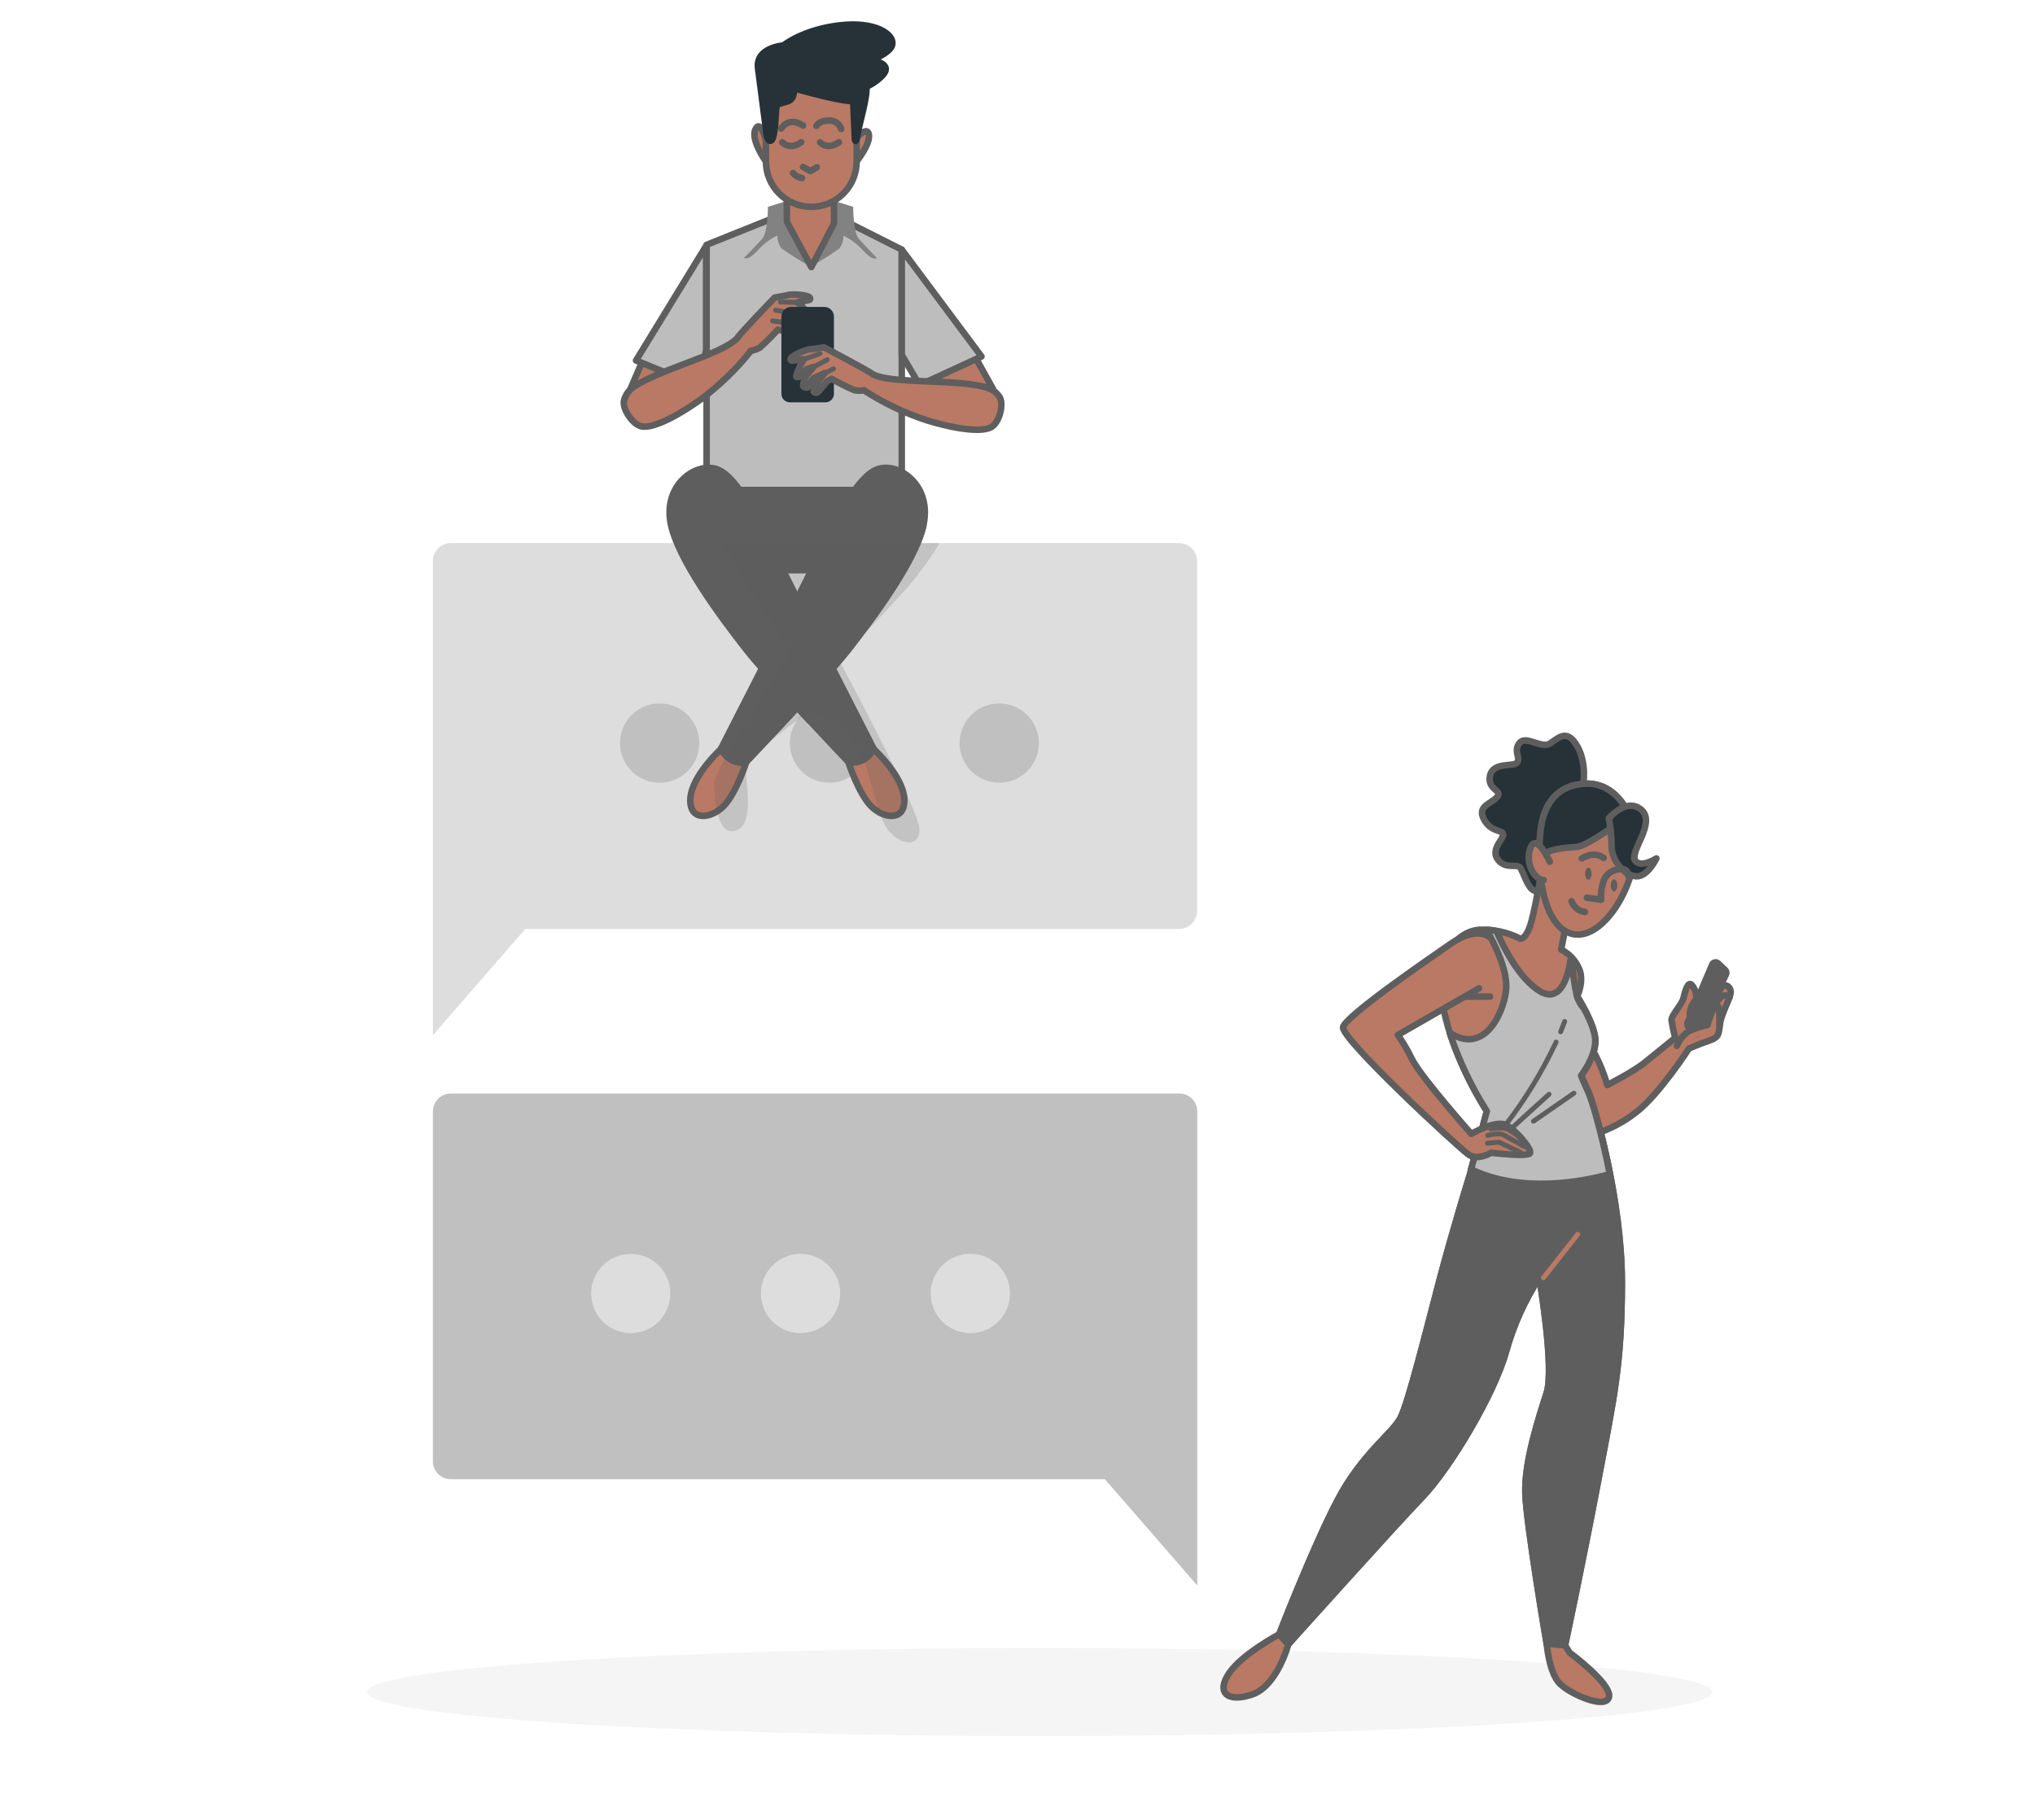 <svg width="312" height="279" viewBox="0 0 312 279" fill="none" xmlns="http://www.w3.org/2000/svg">
<path d="M159.399 266.19C216.365 266.19 262.546 263.165 262.546 259.433C262.546 255.701 216.365 252.676 159.399 252.676C102.432 252.676 56.252 255.701 56.252 259.433C56.252 263.165 102.432 266.19 159.399 266.19Z" fill="#F5F5F5"/>
<path d="M180.788 167.666H69.114C68.387 167.666 67.689 167.955 67.174 168.47C66.659 168.985 66.37 169.682 66.37 170.41V224.028C66.366 224.391 66.433 224.752 66.569 225.089C66.705 225.425 66.906 225.732 67.162 225.99C67.417 226.249 67.721 226.454 68.056 226.594C68.391 226.734 68.751 226.806 69.114 226.806H169.401L183.567 243.106V170.39C183.564 170.028 183.49 169.671 183.349 169.338C183.207 169.005 183.002 168.704 182.743 168.45C182.485 168.197 182.18 167.998 181.844 167.863C181.509 167.729 181.15 167.662 180.788 167.666Z" fill="#C0C0C0"/>
<path d="M142.688 198.331C142.686 197.129 143.041 195.953 143.708 194.952C144.376 193.952 145.324 193.172 146.435 192.711C147.545 192.25 148.768 192.128 149.947 192.362C151.126 192.596 152.21 193.174 153.061 194.024C153.912 194.874 154.491 195.957 154.726 197.136C154.961 198.315 154.841 199.537 154.381 200.648C153.922 201.759 153.143 202.709 152.143 203.377C151.143 204.045 149.968 204.402 148.765 204.402C147.155 204.402 145.61 203.763 144.47 202.624C143.33 201.486 142.689 199.942 142.688 198.331Z" fill="#DDDDDD"/>
<path d="M116.661 198.331C116.66 197.128 117.015 195.952 117.683 194.952C118.35 193.951 119.299 193.171 120.41 192.71C121.521 192.249 122.744 192.128 123.923 192.363C125.103 192.597 126.186 193.176 127.037 194.026C127.887 194.877 128.466 195.96 128.701 197.14C128.935 198.32 128.814 199.542 128.353 200.653C127.892 201.764 127.112 202.713 126.112 203.381C125.111 204.048 123.935 204.403 122.732 204.402C121.122 204.402 119.578 203.762 118.439 202.624C117.301 201.485 116.661 199.941 116.661 198.331Z" fill="#DDDDDD"/>
<path d="M90.634 198.331C90.634 197.13 90.99 195.956 91.657 194.958C92.324 193.96 93.272 193.181 94.382 192.722C95.491 192.262 96.712 192.142 97.889 192.376C99.067 192.611 100.149 193.189 100.998 194.038C101.847 194.887 102.425 195.969 102.659 197.146C102.894 198.324 102.773 199.545 102.314 200.654C101.854 201.764 101.076 202.712 100.078 203.379C99.079 204.046 97.906 204.402 96.705 204.402C95.095 204.402 93.55 203.762 92.412 202.624C91.273 201.485 90.634 199.941 90.634 198.331Z" fill="#DDDDDD"/>
<path d="M242.59 121.258C242.59 121.258 243.523 117.369 241.815 114.398C240.107 111.428 238.701 113.465 237.459 114.083C236.217 114.7 233.885 112.711 232.952 113.932C232.019 115.153 233.11 116.106 232.643 116.882C232.177 117.657 228.911 116.724 228.445 118.94C227.978 121.155 230.462 121.114 229.529 122.198C228.596 123.282 226.421 123.57 227.512 125.628C228.603 127.686 230.462 127.185 230.462 127.96C230.462 128.736 228.445 130.293 229.687 131.843C230.928 133.394 232.643 132.31 233.117 133.092C233.59 133.874 234.2 136.042 235.133 136.522C236.066 137.002 238.399 136.364 240.573 132.481C242.748 128.598 242.59 121.258 242.59 121.258Z" fill="#263238" stroke="#5E5E5E" stroke-linecap="round" stroke-linejoin="round"/>
<path d="M263.767 151.67C263.266 152.747 259.075 155.621 259.075 155.621C259.07 155.148 259.171 154.679 259.37 154.249C259.672 153.79 259.884 153.344 260.056 153.069C260.106 152.32 259.859 151.581 259.37 151.011C258.801 150.38 258.348 151.965 258.101 153.021C257.854 154.078 256.201 155.683 256.276 156.451C256.416 157.354 256.601 158.249 256.832 159.133L252.133 162.941C250.658 164.169 246.432 166.371 246.432 166.371C245.962 164.749 245.335 163.178 244.559 161.679C242.914 158.502 241.098 155.418 239.119 152.438C237.466 154.743 238.769 157.926 239.702 161.843C240.635 165.76 244.545 173.855 244.545 173.855C246.825 173.148 248.955 172.027 250.829 170.549C254.314 167.928 258.945 160.766 258.945 160.766C258.945 160.766 260.317 160.156 262.011 159.573C263.705 158.989 263.458 158.495 263.733 156.829C264.007 155.162 265.427 152.891 265.345 152.027C265.263 151.162 264.268 150.593 263.767 151.67Z" fill="#B97964" stroke="#5E5E5E" stroke-linecap="round" stroke-linejoin="round"/>
<path d="M236.526 132.447C236.526 132.447 235.606 138.189 234.831 141.139C234.056 144.089 233.102 143.931 233.102 143.931C231.136 142.926 228.942 142.453 226.736 142.559C223.471 142.868 219.739 146.442 221.296 154.53C222.854 162.618 227.978 170.383 227.978 170.383L225.337 180.172C225.337 180.172 222.785 188.404 220.768 196.039C218.751 203.675 215.932 215.145 214.683 217.477C213.435 219.809 208.77 222.965 205.038 230.086C201.306 237.206 196.12 250.59 196.12 250.59L197.492 252.147C197.492 252.147 213.812 233.955 218.01 229.605C222.209 225.256 229.048 213.903 230.907 207.221C232.021 203.216 233.74 199.403 236.004 195.916C236.004 195.916 238.371 209.711 237.129 213.594C235.888 217.477 233.699 224.165 233.864 228.981C234.028 233.797 237.15 252.12 237.15 252.12L239.949 252.271C239.949 252.271 242.748 239.059 245.073 226.779C247.399 214.5 248.654 209.218 248.654 196.595C248.654 183.973 244.456 169.395 243.523 167.372C242.59 165.348 242.432 164.888 242.432 164.888C242.432 164.888 244.607 162.089 244.607 159.599C244.607 157.109 241.815 152.739 241.815 152.739C241.815 152.739 243.056 150.256 241.965 148.232C241.402 147.093 240.485 146.166 239.352 145.591L240.415 140.151L236.526 132.447Z" fill="#B97964" stroke="#5E5E5E" stroke-linecap="round" stroke-linejoin="round"/>
<path d="M226.75 174.93L225.337 180.164C225.337 180.164 222.785 188.396 220.768 196.031C218.751 203.666 215.932 215.136 214.683 217.469C213.435 219.801 208.77 222.957 205.038 230.077C201.306 237.198 196.12 250.582 196.12 250.582L197.492 252.139C197.492 252.139 213.812 233.946 218.01 229.597C222.209 225.248 229.048 213.894 230.907 207.213C232.021 203.207 233.74 199.395 236.004 195.908C236.004 195.908 238.371 209.703 237.129 213.586C235.888 217.469 233.699 224.157 233.864 228.973C234.028 233.788 237.15 252.118 237.15 252.118L239.949 252.269C239.949 252.269 242.748 239.057 245.073 226.778C247.399 214.498 248.654 209.216 248.654 196.594C248.654 188.314 246.836 179.162 245.327 173.27C235.517 175.451 229.919 175.485 226.75 174.93Z" fill="#5E5E5E" stroke="#5E5E5E" stroke-linecap="round" stroke-linejoin="round"/>
<path d="M236.643 195.909L241.897 189.248" stroke="#B97964" stroke-width="0.75" stroke-linecap="round" stroke-linejoin="round"/>
<path d="M241.815 120.326C241.815 120.326 237.013 120.634 236.217 127.186C235.421 133.737 236.684 142.106 241.019 143.19C245.355 144.274 250.191 136.975 250.657 130.76C251.124 124.545 247.255 119.077 241.815 120.326Z" fill="#B97964" stroke="#5E5E5E" stroke-linecap="round" stroke-linejoin="round"/>
<path d="M247.955 135.746C247.955 136.261 247.728 136.679 247.454 136.679C247.18 136.679 246.953 136.261 246.953 135.746C246.953 135.232 247.173 134.82 247.454 134.82C247.735 134.82 247.955 135.232 247.955 135.746Z" fill="#5E5E5E"/>
<path d="M244.017 133.964C244.017 134.472 243.798 134.89 243.523 134.89C243.249 134.89 243.022 134.472 243.022 133.964C243.022 133.457 243.242 133.031 243.523 133.031C243.804 133.031 244.017 133.443 244.017 133.964Z" fill="#5E5E5E"/>
<path d="M250.006 125.56C248.689 121.883 245.636 119.448 241.815 120.326C241.815 120.326 237.013 120.635 236.217 127.186C236.033 128.752 235.966 130.33 236.018 131.906L236.059 132.002C236.059 132.002 235.428 130.17 241.643 129.862C243.694 129.738 248.839 125.245 250.006 125.56Z" fill="#263238" stroke="#5E5E5E" stroke-linecap="round" stroke-linejoin="round"/>
<path d="M246.658 125.471C246.658 125.471 249.402 122.178 251.666 124.181C253.93 126.185 249.807 130.616 250.664 131.906C251.522 133.195 253.95 131.618 253.95 131.618C253.95 131.618 252.668 134.362 250.953 134.362C249.238 134.362 247.09 132.077 247.09 129.786C247.082 128.346 246.938 126.911 246.658 125.499" fill="#263238"/>
<path d="M246.658 125.471C246.658 125.471 249.402 122.178 251.666 124.181C253.93 126.185 249.807 130.616 250.664 131.906C251.522 133.195 253.95 131.618 253.95 131.618C253.95 131.618 252.668 134.362 250.953 134.362C249.238 134.362 247.09 132.077 247.09 129.786C247.082 128.346 246.938 126.911 246.658 125.499V125.499" stroke="#5E5E5E" stroke-linecap="round" stroke-linejoin="round"/>
<path d="M237.616 132.139C237.616 132.139 235.593 127.632 234.66 129.957C233.727 132.283 235.284 134.938 236.683 134.938" fill="#B97964"/>
<path d="M237.616 132.139C237.616 132.139 235.593 127.632 234.66 129.957C233.727 132.283 235.284 134.938 236.683 134.938" stroke="#5E5E5E" stroke-linecap="round" stroke-linejoin="round"/>
<path d="M242.844 154.646C242.378 154.105 242.02 153.481 241.787 152.807C241.347 150.928 241.101 149.009 241.053 147.079L240.847 146.866C240.498 149.357 239.4 153.871 236.189 152.032C232.979 150.194 230.42 145.103 229.46 142.785C228.956 142.639 228.434 142.569 227.909 142.579C229.014 144.479 231.257 148.808 230.9 151.874C230.503 155.304 227.621 161.808 222.257 158.357C223.661 162.579 225.573 166.615 227.951 170.376L225.543 179.294C233.295 183.019 242.693 181.166 246.809 180.035C245.553 173.593 244.017 168.537 243.495 167.405C242.562 165.388 242.405 164.922 242.405 164.922C242.405 164.922 244.579 162.123 244.579 159.633C244.607 158.206 243.667 156.134 242.844 154.646Z" fill="#BDBDBD" stroke="#5E5E5E" stroke-linecap="round" stroke-linejoin="round"/>
<path d="M239.27 158.198C239.482 157.677 239.695 157.148 239.887 156.613" stroke="#5E5E5E" stroke-width="0.75" stroke-linecap="round" stroke-linejoin="round"/>
<path d="M230.839 172.474C233.874 168.533 236.471 164.273 238.584 159.77" stroke="#5E5E5E" stroke-width="0.75" stroke-linecap="round" stroke-linejoin="round"/>
<path d="M232.087 172.71C232.087 172.71 234.145 170.796 237.493 167.777" stroke="#5E5E5E" stroke-width="0.75" stroke-linecap="round" stroke-linejoin="round"/>
<path d="M235.105 171.912L241.307 167.617" stroke="#5E5E5E" stroke-width="0.75" stroke-linecap="round" stroke-linejoin="round"/>
<path d="M228.287 143.635C228.287 143.635 226.421 141.927 222.38 144.726C218.34 147.525 206.369 155.764 205.916 157.472C205.464 159.18 223.794 176.124 225.193 177.057C226.592 177.99 228.623 176.748 228.623 176.748C228.623 176.748 234.262 177.434 234.578 176.81C234.893 176.186 232.417 173.25 230.859 172.475C229.302 171.699 225.577 173.847 225.577 173.847C225.577 173.847 218.031 165.375 216.495 162.418C215.865 161.121 215.138 159.873 214.32 158.686L226.757 151.538" fill="#B97964"/>
<path d="M228.287 143.635C228.287 143.635 226.421 141.927 222.38 144.726C218.34 147.525 206.369 155.764 205.916 157.472C205.464 159.18 223.794 176.124 225.193 177.057C226.592 177.99 228.623 176.748 228.623 176.748C228.623 176.748 234.262 177.434 234.578 176.81C234.893 176.186 232.417 173.25 230.859 172.475C229.302 171.699 225.577 173.847 225.577 173.847C225.577 173.847 218.031 165.375 216.495 162.418C215.865 161.121 215.138 159.873 214.32 158.686L226.757 151.538" stroke="#5E5E5E" stroke-linecap="round" stroke-linejoin="round"/>
<path d="M228.04 175.287L229.81 175.115L233.068 176.659" stroke="#5E5E5E" stroke-width="0.75" stroke-linecap="round" stroke-linejoin="round"/>
<path d="M228.095 174.088C228.095 174.088 229.81 173.574 230.667 174.088C231.525 174.603 233.754 175.803 233.754 175.803" stroke="#5E5E5E" stroke-width="0.75" stroke-linecap="round" stroke-linejoin="round"/>
<path d="M228.548 173.092C228.548 173.092 230.379 172.797 231.113 173.092C231.855 173.496 232.546 173.986 233.171 174.553" stroke="#5E5E5E" stroke-width="0.75" stroke-linecap="round" stroke-linejoin="round"/>
<path d="M224.713 152.807H228.445" stroke="#5E5E5E" stroke-linecap="round" stroke-linejoin="round"/>
<path d="M262.052 147.697L258.279 156.574C258.211 156.731 258.182 156.903 258.195 157.074C258.209 157.245 258.263 157.41 258.354 157.555L258.986 158.57C259.086 158.733 259.229 158.866 259.398 158.954C259.568 159.043 259.758 159.084 259.949 159.074C260.14 159.063 260.325 159.001 260.484 158.895C260.642 158.788 260.77 158.64 260.851 158.467L265.07 149.618C265.167 149.416 265.197 149.189 265.158 148.969C265.119 148.748 265.011 148.546 264.851 148.39L263.774 147.354C263.65 147.233 263.499 147.144 263.333 147.095C263.167 147.046 262.992 147.037 262.822 147.071C262.653 147.105 262.494 147.18 262.36 147.289C262.225 147.398 262.12 147.538 262.052 147.697Z" fill="#5E5E5E"/>
<path d="M257.105 160.353C257.46 159.452 258.077 158.678 258.875 158.131C259.803 157.688 260.782 157.366 261.791 157.17C261.791 157.17 262.827 153.555 263.307 154.111C263.787 154.666 263.595 157.452 263.595 157.452" fill="#B97964"/>
<path d="M257.105 160.353C257.46 159.452 258.077 158.678 258.875 158.131C259.803 157.688 260.782 157.366 261.791 157.17C261.791 157.17 262.827 153.555 263.307 154.111C263.787 154.666 263.595 157.452 263.595 157.452" stroke="#5E5E5E" stroke-linecap="round" stroke-linejoin="round"/>
<path d="M265.166 152.911C264.997 152.741 264.771 152.642 264.532 152.632C264.293 152.622 264.059 152.701 263.876 152.856C263.245 153.432 262.278 155.065 261.249 155.936" stroke="#5E5E5E" stroke-linecap="round" stroke-linejoin="round"/>
<path d="M196.113 250.582C196.113 250.582 190.474 253.573 188.458 256.516C186.441 259.459 188.087 261.105 191.949 259.822C195.811 258.54 197.513 252.139 197.513 252.139L196.113 250.582Z" fill="#B97964" stroke="#5E5E5E" stroke-linecap="round" stroke-linejoin="round"/>
<path d="M237.15 252.12C237.15 252.12 237.493 256.497 239.147 258.15C240.8 259.803 246.308 262.191 246.693 260.167C247.077 258.143 240.635 253.376 240.635 253.376L239.949 252.271L237.891 252.086L237.15 252.12Z" fill="#B97964" stroke="#5E5E5E" stroke-linecap="round" stroke-linejoin="round"/>
<path d="M247.358 133.496C246.973 133.65 246.631 133.893 246.359 134.206C246.087 134.518 245.893 134.891 245.794 135.293C245.516 136.149 245.408 137.051 245.478 137.948L243.297 137.64" stroke="#5E5E5E" stroke-linecap="round" stroke-linejoin="round"/>
<path d="M240.95 138.188C241.105 138.627 241.379 139.013 241.743 139.303C242.107 139.593 242.546 139.775 243.008 139.827" stroke="#5E5E5E" stroke-linecap="round" stroke-linejoin="round"/>
<path d="M242.515 131.623C242.515 131.623 244.312 130.374 245.869 131.547" stroke="#5E5E5E" stroke-linecap="round" stroke-linejoin="round"/>
<path d="M247.357 133.496C247.357 133.496 249.621 132.563 249.621 134.278" stroke="#5E5E5E" stroke-linecap="round" stroke-linejoin="round"/>
<path d="M180.788 83.269H69.114C68.386 83.269 67.688 83.559 67.174 84.073C66.659 84.588 66.37 85.286 66.37 86.013V158.73L80.536 142.43H180.788C181.151 142.43 181.511 142.358 181.846 142.218C182.181 142.078 182.485 141.873 182.741 141.614C182.996 141.356 183.197 141.049 183.333 140.712C183.469 140.376 183.537 140.015 183.532 139.652V86.048C183.537 85.685 183.469 85.324 183.333 84.987C183.197 84.65 182.996 84.344 182.741 84.085C182.485 83.827 182.181 83.622 181.846 83.482C181.511 83.342 181.151 83.269 180.788 83.269Z" fill="#DDDDDD"/>
<path d="M107.215 113.933C107.215 112.731 106.858 111.556 106.19 110.556C105.522 109.556 104.572 108.777 103.461 108.317C102.35 107.858 101.127 107.738 99.948 107.973C98.769 108.208 97.686 108.787 96.836 109.638C95.987 110.489 95.408 111.572 95.174 112.752C94.941 113.931 95.062 115.154 95.523 116.264C95.984 117.375 96.764 118.323 97.765 118.99C98.765 119.657 99.941 120.013 101.143 120.011C101.941 120.011 102.731 119.854 103.468 119.549C104.205 119.243 104.875 118.795 105.439 118.231C106.003 117.666 106.45 116.996 106.754 116.259C107.059 115.521 107.215 114.731 107.215 113.933Z" fill="#C0C0C0"/>
<path d="M133.242 113.931C133.24 112.731 132.883 111.558 132.215 110.56C131.547 109.563 130.599 108.786 129.489 108.327C128.38 107.869 127.159 107.75 125.982 107.985C124.805 108.22 123.724 108.798 122.875 109.648C122.027 110.497 121.449 111.579 121.216 112.756C120.982 113.934 121.103 115.154 121.562 116.263C122.022 117.372 122.8 118.32 123.799 118.987C124.797 119.654 125.97 120.009 127.171 120.009C127.969 120.009 128.759 119.852 129.496 119.547C130.233 119.241 130.902 118.793 131.466 118.229C132.03 117.664 132.477 116.994 132.782 116.257C133.086 115.519 133.243 114.729 133.242 113.931Z" fill="#C0C0C0"/>
<path d="M159.275 113.933C159.275 112.731 158.919 111.556 158.251 110.557C157.583 109.557 156.634 108.778 155.523 108.318C154.412 107.858 153.19 107.738 152.011 107.972C150.832 108.207 149.749 108.786 148.899 109.636C148.049 110.486 147.47 111.569 147.236 112.748C147.001 113.927 147.122 115.149 147.582 116.259C148.042 117.37 148.821 118.319 149.82 118.987C150.82 119.655 151.995 120.011 153.197 120.011C153.995 120.011 154.786 119.854 155.523 119.549C156.26 119.243 156.93 118.796 157.495 118.231C158.059 117.667 158.507 116.997 158.812 116.259C159.118 115.522 159.275 114.732 159.275 113.933Z" fill="#C0C0C0"/>
<path d="M99.182 53.785L95.951 61.263C95.838 61.465 95.77 61.689 95.749 61.919C95.729 62.15 95.758 62.383 95.834 62.601C95.909 62.82 96.031 63.02 96.189 63.189C96.347 63.358 96.54 63.492 96.753 63.581L98.729 64.446C100.567 64.693 102.33 63.074 102.783 62.484L106.789 57.592L99.182 53.785Z" fill="#B97964" stroke="#5E5E5E" stroke-linecap="round" stroke-linejoin="round"/>
<path d="M122.183 31.983L108.333 37.539V78.075H138.256V38.273L125.188 31.688L122.183 31.983Z" fill="#BDBDBD" stroke="#5E5E5E" stroke-linecap="round" stroke-linejoin="round"/>
<path d="M131.656 36.593C130.806 35.619 130.806 31.709 130.806 31.709L127.259 30.611L124.268 30.941L121.277 30.611L117.737 31.709C117.737 31.709 117.737 35.619 116.88 36.593C116.022 37.567 114.074 39.523 114.074 39.523C114.074 39.523 114.561 40.133 116.132 38.425C116.99 37.461 118.026 36.673 119.185 36.106C119.176 36.806 119.39 37.491 119.795 38.061C121.19 39.056 122.64 39.972 124.138 40.805V40.936L124.248 40.867L124.364 40.936V40.833C125.863 40.002 127.313 39.085 128.707 38.089C129.112 37.518 129.326 36.834 129.317 36.134C130.477 36.699 131.514 37.487 132.37 38.452C133.961 40.16 134.428 39.55 134.428 39.55C134.428 39.55 132.514 37.574 131.656 36.593Z" fill="#828282"/>
<path d="M120.64 29.309V33.994L124.385 40.95L127.863 34.261V29.446L120.64 29.309Z" fill="#B97964" stroke="#5E5E5E" stroke-linecap="round" stroke-linejoin="round"/>
<path d="M117.429 21.55C117.429 21.55 116.62 18.196 115.824 19.814C115.028 21.433 117.429 24.761 117.429 24.761V21.55Z" fill="#B97964" stroke="#5E5E5E" stroke-linecap="round" stroke-linejoin="round"/>
<path d="M131.073 21.419C131.073 21.419 132.946 19.141 133.214 20.616C133.481 22.091 131.341 24.732 131.341 24.732L131.073 21.419Z" fill="#B97964" stroke="#5E5E5E" stroke-linecap="round" stroke-linejoin="round"/>
<path d="M124.385 31.716C122.54 31.716 120.771 30.983 119.466 29.678C118.162 28.374 117.429 26.605 117.429 24.76V10.848H131.341V24.76C131.341 26.605 130.608 28.374 129.303 29.678C127.999 30.983 126.23 31.716 124.385 31.716Z" fill="#B97964" stroke="#5E5E5E" stroke-linecap="round" stroke-linejoin="round"/>
<path d="M119.946 21.816C119.946 21.816 121.003 23.085 122.834 21.816H119.946Z" fill="#B97964"/>
<path d="M119.946 21.816C119.946 21.816 121.003 23.085 122.834 21.816" stroke="#5E5E5E" stroke-linecap="round" stroke-linejoin="round"/>
<path d="M125.729 21.816C125.729 21.816 126.786 23.085 128.624 21.816H125.729Z" fill="#B97964"/>
<path d="M125.729 21.816C125.729 21.816 126.786 23.085 128.624 21.816" stroke="#5E5E5E" stroke-linecap="round" stroke-linejoin="round"/>
<path d="M119.769 19.718C119.769 19.718 120.825 17.776 123.116 19.244" stroke="#5E5E5E" stroke-linecap="round" stroke-linejoin="round"/>
<path d="M125.174 19.307C125.174 19.307 125.524 18.484 127.115 18.484C127.524 18.458 127.93 18.571 128.267 18.805C128.603 19.04 128.85 19.381 128.967 19.774" stroke="#5E5E5E" stroke-linecap="round" stroke-linejoin="round"/>
<path d="M123.116 25.59L124.234 26.235L125.229 25.652" stroke="#5E5E5E" stroke-linecap="round" stroke-linejoin="round"/>
<path d="M121.586 26.529C121.932 26.947 122.421 27.22 122.958 27.298" stroke="#5E5E5E" stroke-linecap="round" stroke-linejoin="round"/>
<path d="M130.806 15.532L131.074 21.418C131.074 21.418 131.204 22.221 131.472 20.616C131.739 19.01 133.084 14.592 132.81 13.255C132.535 11.917 130.669 11.883 129.867 12.322C129.064 12.761 130.806 15.532 130.806 15.532Z" fill="#263238" stroke="#263238" stroke-linecap="round" stroke-linejoin="round"/>
<path d="M117.429 19.814C117.429 19.814 116.626 13.64 116.221 10.45C115.817 7.26 120.104 6.972 120.104 6.972C120.104 6.972 123.047 4.557 128.665 3.892C134.284 3.226 136.959 5.264 136.822 6.704C136.685 8.145 133.481 9.242 133.481 9.242C133.481 9.242 137.357 9.647 135.086 11.787C132.816 13.928 130.668 13.79 130.668 13.79C130.668 13.79 132.678 14.73 131.471 15.396C130.264 16.061 121.709 13.523 121.709 13.523C121.709 13.523 121.977 15.128 120.769 15.533C119.562 15.938 119.164 15.8 119.034 16.466C118.904 17.131 118.897 21.151 118.231 21.549C117.566 21.947 117.429 19.814 117.429 19.814Z" fill="#263238" stroke="#263238" stroke-linecap="round" stroke-linejoin="round"/>
<path d="M108.257 37.711L97.515 55.273L107.174 59.224L108.257 53.66V37.711Z" fill="#BDBDBD" stroke="#5E5E5E" stroke-linecap="round" stroke-linejoin="round"/>
<path d="M149.315 54.367L152.217 59.588C152.329 59.79 152.398 60.014 152.418 60.245C152.438 60.475 152.409 60.708 152.333 60.926C152.258 61.145 152.137 61.346 151.978 61.514C151.82 61.683 151.627 61.817 151.414 61.906L147.298 63.628C146.958 63.769 146.581 63.792 146.227 63.694C145.873 63.596 145.561 63.382 145.343 63.086L141.714 58.175L149.315 54.367Z" fill="#B97964" stroke="#5E5E5E" stroke-linecap="round" stroke-linejoin="round"/>
<path d="M138.256 38.273L150.48 54.662L140.972 59.052L138.256 54.401V38.273Z" fill="#BDBDBD" stroke="#5E5E5E" stroke-linecap="round" stroke-linejoin="round"/>
<path d="M95.69 61.324C96.067 60.13 96.548 59.266 100.767 57.448C104.985 55.63 111.221 53.757 113.005 51.877C113.307 51.267 118.774 45.621 118.774 45.621C118.774 45.621 120.715 45.292 121.072 45.175C121.977 45.11 122.887 45.186 123.768 45.401C124.269 45.58 124.317 45.861 124.111 45.984C123.561 46.125 123.002 46.228 122.437 46.293L122.266 46.382C122.981 46.965 123.619 47.636 124.166 48.379C124.228 48.571 124.379 48.591 123.994 48.722C123.61 48.852 122.389 47.981 122.389 47.981H121.264L122.691 48.852C122.691 48.852 124.063 50.176 123.59 50.471C123.116 50.766 122.972 50.752 122.904 50.471C122.835 50.19 121.895 49.593 121.895 49.593L119.975 49.387C120.583 49.748 121.169 50.144 121.731 50.574C122.004 50.875 122.254 51.196 122.478 51.534C122.478 51.534 122.307 52.09 121.69 51.726C121.072 51.363 120.064 50.711 120.064 50.711L119.234 50.56C118.373 51.527 117.456 52.443 116.49 53.304C116.051 53.551 115.573 53.718 115.076 53.798V53.853C112.85 56.65 110.267 59.143 107.393 61.269C103.03 64.369 99.847 65.659 98.386 65.385C96.925 65.11 95.306 62.517 95.69 61.324Z" fill="#B97964" stroke="#5E5E5E" stroke-linecap="round" stroke-linejoin="round"/>
<path d="M121.278 47.966L118.904 47.555" stroke="#5E5E5E" stroke-width="0.75" stroke-linecap="round" stroke-linejoin="round"/>
<path d="M119.974 49.402L118.438 49.203" stroke="#5E5E5E" stroke-width="0.75" stroke-linecap="round" stroke-linejoin="round"/>
<path d="M122.286 46.368L119.658 46.307" stroke="#5E5E5E" stroke-width="0.75" stroke-linecap="round" stroke-linejoin="round"/>
<path d="M106.542 75.133H140.081V75.421C140.081 78.605 138.816 81.658 136.564 83.91C134.313 86.161 131.259 87.426 128.076 87.426H118.547C115.363 87.426 112.31 86.161 110.058 83.91C107.807 81.658 106.542 78.605 106.542 75.421V75.133Z" fill="#5E5E5E" stroke="#5E5E5E" stroke-linecap="round" stroke-linejoin="round"/>
<path d="M130.052 116.8C130.052 116.8 131.616 121.677 133.564 123.626C135.512 125.574 138.833 125.972 138.64 122.459C138.448 118.947 133.955 114.852 133.955 114.852C133.955 114.852 130.052 115.044 130.052 116.8Z" fill="#B97964" stroke="#5E5E5E" stroke-linecap="round" stroke-linejoin="round"/>
<path d="M133.955 114.851C133.955 114.851 122.643 92.803 119.515 86.361C116.386 79.92 113.08 73.094 109.959 71.955C106.837 70.816 101.96 74.096 102.742 79.755C103.524 85.415 110.933 95.169 114.445 99.649C117.957 104.129 130.052 116.799 130.052 116.799C130.052 116.799 132.398 117.581 133.955 114.851Z" fill="#5E5E5E" stroke="#5E5E5E" stroke-linecap="round" stroke-linejoin="round"/>
<path d="M114.432 116.8C114.432 116.8 112.868 121.677 110.919 123.626C108.971 125.574 105.651 125.972 105.843 122.459C106.035 118.947 110.528 114.852 110.528 114.852C110.528 114.852 114.432 115.044 114.432 116.8Z" fill="#B97964" stroke="#5E5E5E" stroke-linecap="round" stroke-linejoin="round"/>
<path d="M110.528 114.851C110.528 114.851 121.84 92.803 124.934 86.361C128.028 79.92 131.376 73.094 134.497 71.955C137.618 70.816 142.496 74.096 141.714 79.755C140.932 85.415 133.523 95.169 130.011 99.649C126.498 104.129 114.404 116.799 114.404 116.799C114.404 116.799 112.086 117.581 110.528 114.851Z" fill="#5E5E5E" stroke="#5E5E5E" stroke-linecap="round" stroke-linejoin="round"/>
<path d="M141.563 80.621C141.199 80.038 140.424 79.647 139.045 79.373C137.269 79.016 133.084 79.092 128.474 79.373C127.287 81.547 126.114 83.969 124.962 86.336C121.84 92.777 110.556 114.825 110.556 114.825C112.113 117.569 114.459 116.774 114.459 116.774C114.459 116.774 126.553 104.089 130.066 99.624C133.372 95.37 140.218 86.363 141.563 80.621Z" stroke="#5E5E5E" stroke-linecap="round" stroke-linejoin="round"/>
<path d="M121.284 47.055H126.375C126.768 47.055 127.144 47.211 127.422 47.489C127.7 47.767 127.856 48.144 127.856 48.536V60.384C127.856 60.731 127.718 61.064 127.473 61.31C127.227 61.556 126.894 61.694 126.546 61.694H121.113C120.765 61.694 120.432 61.556 120.187 61.31C119.941 61.064 119.803 60.731 119.803 60.384V48.53C119.805 48.138 119.961 47.763 120.239 47.486C120.517 47.21 120.893 47.055 121.284 47.055Z" fill="#263238"/>
<path d="M153.21 60.808C152.47 59.799 151.749 59.161 147.167 58.75C142.584 58.338 136.081 58.578 133.79 57.378C133.31 56.898 126.333 53.262 126.333 53.262C126.333 53.262 124.378 53.57 124.007 53.57C123.128 53.797 122.29 54.16 121.524 54.647C121.106 54.97 121.154 55.251 121.387 55.299C121.952 55.261 122.514 55.183 123.068 55.066H123.26C122.768 55.839 122.376 56.671 122.093 57.542C122.093 57.748 121.963 57.817 122.368 57.817C122.773 57.817 123.651 56.602 123.651 56.602L124.728 56.26L123.651 57.542C123.651 57.542 122.773 59.23 123.308 59.367C123.843 59.504 123.994 59.429 123.994 59.161C124.161 58.746 124.393 58.359 124.68 58.016L126.436 57.206C125.973 57.741 125.545 58.305 125.153 58.894C124.988 59.264 124.853 59.647 124.748 60.039C124.748 60.039 125.084 60.513 125.558 59.971C126.031 59.429 126.772 58.489 126.772 58.489L127.513 58.084C128.645 58.737 129.816 59.322 131.018 59.834C131.513 59.925 132.02 59.925 132.514 59.834V59.882C135.517 61.821 138.759 63.361 142.159 64.464C147.283 66.014 150.727 66.22 152.003 65.479C153.279 64.739 153.958 61.823 153.21 60.808Z" fill="#B97964" stroke="#5E5E5E" stroke-linecap="round" stroke-linejoin="round"/>
<path d="M124.708 56.295L126.828 55.156" stroke="#5E5E5E" stroke-width="0.75" stroke-linecap="round" stroke-linejoin="round"/>
<path d="M126.396 57.242L127.788 56.562" stroke="#5E5E5E" stroke-width="0.75" stroke-linecap="round" stroke-linejoin="round"/>
<path d="M123.239 55.103L125.709 54.211" stroke="#5E5E5E" stroke-width="0.75" stroke-linecap="round" stroke-linejoin="round"/>
<path d="M118.678 84.668L111.626 85.354L120.318 98.066L118.26 104.102C120.091 106.16 122.204 108.452 124.132 110.523L126.08 109.151C126.08 109.151 128.906 113.116 131.753 116.697C132.692 116.367 133.466 115.686 133.914 114.797C133.914 114.797 122.602 92.749 119.474 86.308C119.247 85.8 118.966 85.231 118.678 84.668Z" stroke="#5E5E5E" stroke-linecap="round" stroke-linejoin="round"/>
<path opacity="0.2" d="M144.06 83.269H110.652L121.161 100.056C121.161 100.056 109.499 117.933 109.499 120.073C109.499 122.214 109.89 128.628 112.998 127.263C116.105 125.898 113.78 118.516 114.555 116.973C115.33 115.429 124.159 109.008 124.159 109.008C124.159 109.008 130.1 112.109 131.78 115.182C133.461 118.256 133.982 123.16 135.54 126.275C137.097 129.389 140.98 130.357 140.98 127.242C140.98 124.128 128.734 101.394 128.734 101.394C128.734 101.394 131.478 98.286 137.481 91.872C139.98 89.252 142.186 86.368 144.06 83.269Z" fill="#5E5E5E"/>
</svg>
